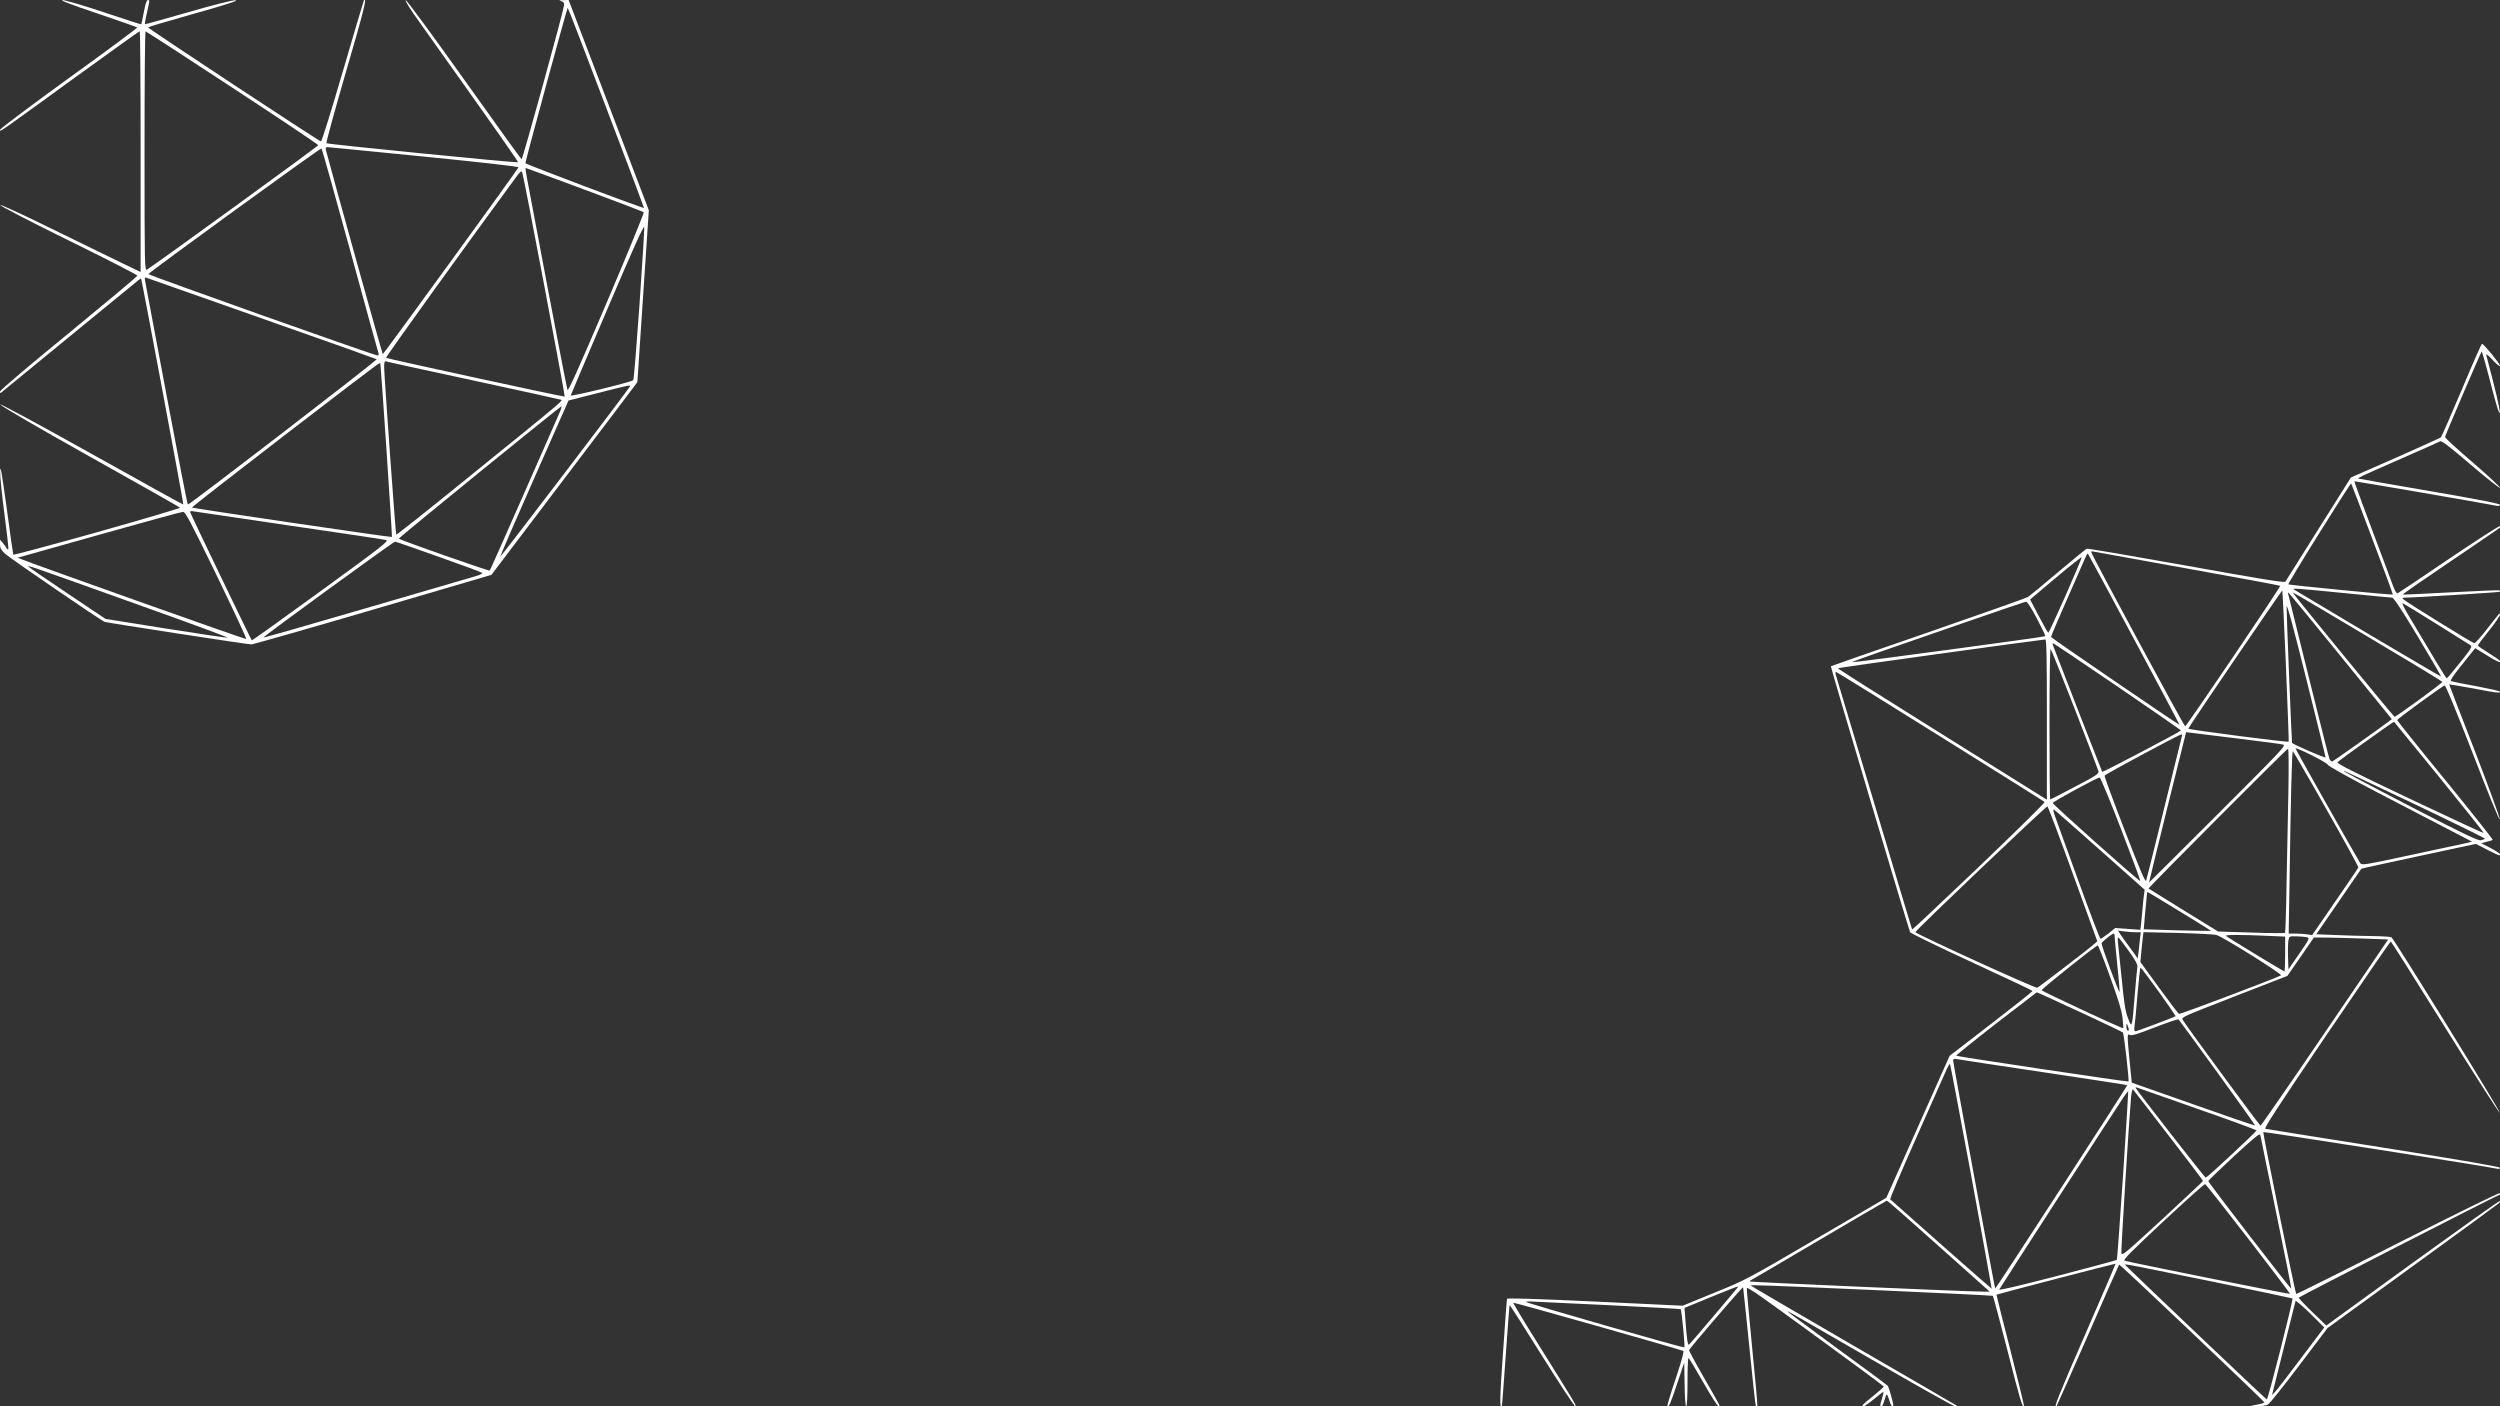 <svg xmlns="http://www.w3.org/2000/svg"
 width="1920pt" height="1080pt" viewBox="0 0 1920 1080"
 preserveAspectRatio="xMidYMid meet">

    <rect x="0" y="0" width="1920" height="1080" fill="#333333" stroke="none"/>

    <g transform="translate(0,1080) scale(0.1,-0.1)" fill="#FFFFFF">
        <path d="M747 10697 c166 -56 304 -105 307 -108 3 -3 -232 -178 -524 -388
        -291 -211 -530 -390 -530 -398 0 -17 -32 -40 575 401 270 195 493 356 498 356
        4 0 7 -416 7 -924 l0 -925 -142 68 c-79 38 -322 157 -541 264 -236 116 -397
        190 -395 182 2 -8 238 -131 528 -273 289 -142 525 -263 525 -269 0 -6 -237
        -204 -527 -442 -304 -248 -528 -439 -528 -448 0 -14 2 -15 18 -1 9 8 244 201
        522 428 278 227 513 420 523 428 9 8 19 13 21 11 5 -6 328 -1731 324 -1734 -2
        -2 -319 174 -706 390 -426 238 -702 387 -700 378 2 -9 291 -178 688 -400 377
        -211 688 -387 693 -392 4 -4 -282 -88 -635 -188 -354 -99 -644 -177 -646 -173
        -2 4 -25 167 -51 361 -39 281 -49 338 -50 278 -1 -42 15 -192 34 -334 19 -143
        32 -261 29 -264 -3 -3 -9 1 -14 10 -5 9 -18 27 -29 40 l-20 24 -1 -35 c0 -29
        8 -43 38 -72 33 -32 735 -512 765 -524 21 -7 1101 -174 1127 -173 14 0 434
        120 935 267 l909 267 398 525 c219 289 471 622 561 740 l162 215 44 660 44
        660 -308 808 -308 807 -41 -1 c-34 -1 -37 -2 -16 -8 19 -6 24 -13 22 -32 -6
        -51 -318 -1184 -326 -1182 -4 1 -202 275 -440 610 -242 340 -440 609 -449 611
        -11 2 28 -61 106 -170 635 -893 759 -1070 755 -1074 -7 -7 -1461 138 -1471
        146 -4 4 64 252 151 551 135 462 163 573 137 547 -2 -2 -75 -248 -162 -546
        -87 -298 -162 -540 -168 -538 -32 12 -1334 871 -1328 876 5 4 165 52 358 106
        249 70 340 100 315 102 -22 2 -161 -33 -365 -92 -181 -52 -331 -94 -332 -92
        -2 2 4 34 12 72 8 38 18 79 20 92 4 14 1 22 -9 22 -9 0 -19 -28 -31 -92 -10
        -51 -19 -94 -20 -95 -1 -2 -129 40 -285 92 -160 53 -300 95 -320 94 -24 0 59
        -32 267 -102z m3909 -725 c161 -422 291 -768 290 -769 -5 -6 -911 336 -911
        344 0 17 320 1193 325 1193 3 0 136 -346 296 -768z m-2872 155 c363 -238 659
        -436 660 -442 0 -8 -1264 -926 -1316 -956 -17 -9 -18 37 -18 911 0 506 3 920
        8 919 4 0 304 -194 666 -432z m1476 -530 c432 -43 724 -76 722 -82 -3 -14
        -1036 -1434 -1042 -1435 -4 0 -385 1367 -437 1568 -4 17 -1 22 13 22 11 -1
        345 -33 744 -73z m-571 -720 c118 -430 216 -788 219 -794 2 -7 -2 -13 -9 -13
        -26 1 -1755 615 -1759 625 -3 9 1314 965 1329 965 3 0 102 -352 220 -783z
        m1799 467 c246 -91 451 -170 456 -174 4 -4 -124 -317 -285 -695 -215 -504
        -295 -683 -301 -669 -4 11 -73 366 -153 789 -80 424 -151 803 -159 843 -7 39
        -12 72 -9 72 3 0 206 -75 451 -166z m-308 -738 c88 -467 159 -850 157 -852 -4
        -4 -1366 291 -1372 298 -5 5 628 884 998 1387 36 48 41 52 48 35 5 -10 81
        -401 169 -868z m731 -150 c-22 -312 -43 -572 -48 -576 -16 -15 -485 -129 -480
        -117 2 7 130 307 283 667 204 478 280 647 282 625 1 -17 -15 -286 -37 -599z
        m-2896 -103 c479 -168 873 -309 878 -312 7 -7 -1435 -1116 -1450 -1116 -4 0
        -77 376 -163 835 -86 459 -160 852 -164 874 -7 35 -6 38 11 32 10 -4 410 -145
        888 -313z m1610 -473 c358 -77 661 -144 674 -148 28 -9 92 45 -718 -611 -293
        -238 -535 -430 -538 -427 -5 5 -92 1215 -93 1288 0 34 4 46 13 43 6 -3 305
        -68 662 -145z m-704 128 c5 -25 93 -1330 89 -1332 -8 -4 -1530 220 -1536 226
        -5 6 1425 1107 1439 1108 4 0 7 -1 8 -2z m1917 -176 c-7 -18 -992 -1311 -996
        -1307 -2 2 115 273 260 601 l264 598 224 57 c239 61 254 64 248 51z m-544
        -209 c-14 -32 -138 -314 -276 -628 -138 -313 -253 -573 -257 -577 -5 -6 -685
        233 -698 245 -5 5 1237 1015 1249 1016 4 1 -4 -25 -18 -56z m-2079 -858 c396
        -57 733 -108 748 -112 26 -7 -7 -34 -498 -391 -290 -211 -529 -382 -531 -380
        -8 9 -474 977 -474 986 0 6 8 8 18 6 9 -2 341 -51 737 -109z m-552 -382 c130
        -269 233 -489 228 -491 -8 -3 -1645 579 -1726 613 l-30 12 30 8 c17 5 298 84
        625 176 327 92 604 168 616 168 17 1 56 -72 257 -486z m1706 141 c179 -63 330
        -119 334 -124 5 -4 -17 -16 -50 -25 -32 -9 -411 -120 -842 -246 -431 -126
        -786 -228 -788 -225 -5 5 998 736 1011 736 5 0 156 -52 335 -116z m-2275 -380
        c368 -131 662 -240 655 -242 -8 -1 -222 31 -477 71 l-462 74 -288 193 c-158
        106 -294 199 -302 207 -17 16 -19 17 874 -303z"/>
        <path d="M18905 7804 c-82 -195 -154 -359 -160 -364 -5 -4 -163 -75 -350 -158
        l-340 -149 -248 -394 c-136 -217 -251 -400 -255 -406 -6 -10 -189 20 -762 123
        -414 74 -758 133 -764 130 -6 -2 -105 -84 -221 -181 -115 -98 -219 -183 -230
        -190 -11 -7 -355 -129 -765 -271 -410 -141 -747 -259 -749 -261 -4 -3 597
        -2019 609 -2043 5 -8 218 -112 474 -230 256 -118 466 -217 466 -221 0 -4 -143
        -117 -319 -253 l-318 -245 -243 -545 -243 -545 -537 -314 c-532 -312 -540
        -316 -783 -415 l-244 -100 -673 32 c-446 21 -674 28 -676 21 -2 -5 -16 -192
        -31 -415 -25 -347 -26 -429 -9 -409 2 2 15 177 30 389 15 211 28 386 30 387 2
        2 113 -172 247 -387 134 -214 250 -390 257 -390 13 0 13 0 -285 478 -108 172
        -194 315 -191 317 4 4 1243 -347 1305 -370 8 -3 -10 -69 -57 -211 -39 -114
        -67 -210 -65 -213 11 -11 25 20 76 174 l54 160 3 -168 c1 -100 6 -167 12 -167
        6 0 10 71 10 185 0 102 3 185 8 185 4 0 54 -83 112 -185 58 -102 111 -185 118
        -185 15 0 26 -20 -117 229 -62 107 -110 198 -109 202 7 18 413 490 415 483 1
        -5 23 -211 48 -458 24 -247 47 -451 50 -454 3 -3 8 -3 11 0 3 3 -15 208 -40
        454 -24 247 -43 451 -40 453 2 2 34 -16 71 -41 96 -64 978 -708 980 -716 1 -4
        -32 -34 -73 -67 -88 -70 -103 -85 -82 -85 7 0 43 25 80 55 36 30 69 55 72 55
        3 0 -1 -21 -9 -47 -18 -57 -18 -63 -5 -63 6 0 15 20 22 45 7 25 15 45 19 45 3
        0 12 -20 19 -45 11 -40 30 -62 30 -35 0 19 -33 135 -42 147 -5 6 -180 136
        -389 288 -208 153 -379 279 -379 281 0 6 -32 25 650 -370 338 -196 623 -356
        634 -356 11 0 17 2 15 4 -2 2 -344 201 -759 441 -415 241 -771 449 -790 461
        l-35 24 45 -1 c143 -1 1810 -76 1815 -81 3 -3 54 -192 112 -419 98 -384 115
        -440 127 -428 3 2 -44 195 -104 429 -60 233 -108 425 -107 427 5 4 912 240
        915 238 1 -1 -104 -246 -234 -544 -203 -464 -248 -578 -219 -549 3 3 111 248
        241 544 129 296 237 540 239 542 5 5 1115 -1049 1115 -1058 0 -4 -24 -12 -52
        -17 l-53 -10 55 -2 c30 0 65 5 77 12 13 6 121 141 240 299 l218 288 655 476
        c360 261 659 480 664 485 5 5 7 11 4 15 -4 3 -304 -211 -669 -475 l-663 -481
        -106 102 c-59 57 -106 107 -106 112 1 6 1502 775 1540 789 5 2 7 8 5 14 -2 6
        -338 -159 -782 -384 -428 -218 -780 -393 -782 -391 -8 8 -258 1239 -253 1244
        4 4 1731 -266 1796 -282 17 -3 23 -1 20 8 -3 8 -290 58 -894 154 -489 77 -897
        143 -906 145 -12 3 99 174 470 721 268 395 490 718 493 718 3 0 192 -299 420
        -665 228 -366 415 -658 417 -650 3 15 -811 1333 -832 1347 -6 4 -72 8 -146 9
        -74 1 -202 4 -283 8 l-148 6 172 250 c95 138 173 251 174 253 2 2 200 45 441
        97 l439 94 87 -45 c93 -47 98 -49 98 -35 0 6 -32 27 -72 48 l-72 37 41 11 c23
        5 44 12 47 15 3 3 -161 210 -364 459 -204 249 -370 457 -370 461 0 8 342 257
        364 266 8 3 83 -179 217 -523 118 -306 205 -519 207 -505 2 12 -85 249 -192
        527 -108 277 -196 506 -196 508 0 2 80 -11 178 -29 189 -36 212 -39 212 -26 0
        5 -82 23 -182 42 -101 18 -188 36 -195 39 -7 4 19 44 69 106 44 55 89 111 99
        124 l19 23 91 -56 c84 -52 110 -62 96 -38 -4 4 -42 31 -86 58 -44 27 -81 53
        -81 57 0 4 38 55 85 113 47 59 85 114 85 123 0 13 -4 12 -18 -6 -9 -12 -51
        -65 -92 -117 -41 -52 -80 -95 -87 -96 -12 0 -518 313 -543 336 -12 12 -12 14
        5 14 70 0 729 41 733 45 3 3 3 7 0 11 -3 3 -171 -4 -374 -15 -202 -11 -369
        -19 -371 -17 -3 2 164 118 369 256 436 296 381 256 377 269 -2 6 -177 -107
        -389 -250 -212 -144 -390 -263 -397 -266 -6 -2 -20 18 -31 49 -232 617 -303
        810 -300 812 2 2 983 -167 1091 -188 18 -4 27 -1 27 7 0 9 -157 40 -542 106
        -299 51 -545 95 -546 96 -6 5 18 16 323 150 160 70 297 131 306 136 11 6 72
        -41 237 -182 122 -104 222 -183 222 -175 0 8 -96 97 -212 197 -117 100 -212
        187 -210 193 11 37 277 656 281 656 4 0 36 -113 71 -251 44 -170 66 -239 68
        -217 2 27 -26 148 -104 443 -3 11 19 -6 50 -40 32 -35 56 -53 56 -44 0 16
        -125 169 -139 169 -3 0 -74 -160 -156 -356z m-685 -1144 c88 -233 159 -425
        157 -426 -4 -5 -797 73 -803 78 -2 3 104 179 237 392 133 213 243 385 246 383
        2 -2 75 -194 163 -427z m-1425 -226 c391 -70 713 -130 717 -133 6 -6 -716
        -1074 -730 -1079 -7 -2 -713 1306 -720 1335 -2 7 2 11 10 8 7 -2 333 -61 723
        -131z m-405 -544 c193 -359 349 -654 348 -656 -4 -4 -983 665 -986 674 -1 4
        55 136 124 292 69 157 132 300 140 319 8 19 17 32 19 29 3 -3 163 -299 355
        -658z m-526 337 c-70 -158 -130 -287 -133 -287 -3 0 -36 58 -73 128 l-67 128
        197 166 c108 91 198 162 200 158 1 -3 -55 -135 -124 -293z m2141 18 c193 -19
        358 -35 367 -35 11 0 75 -96 198 -301 99 -166 179 -303 178 -305 -2 -1 -253
        146 -558 327 -305 182 -562 335 -570 340 -24 14 7 11 385 -26z m-449 -561 c13
        -317 23 -579 21 -580 -6 -7 -772 92 -771 100 2 12 719 1065 722 1061 2 -2 14
        -263 28 -581z m428 67 l385 -474 -22 -17 c-66 -50 -421 -302 -433 -307 -8 -3
        -18 5 -24 19 -5 12 -77 298 -160 633 -83 336 -153 619 -156 630 -5 18 -4 18 9
        5 8 -8 189 -228 401 -489z m216 150 c305 -181 556 -333 557 -338 2 -8 -354
        -268 -367 -268 -6 0 -756 914 -774 944 -11 16 -70 51 584 -338z m-2556 148
        c37 -71 66 -132 64 -135 -6 -6 -1480 -205 -1485 -200 -2 2 85 34 194 72 109
        38 407 141 663 230 256 89 472 162 480 163 9 1 40 -47 84 -130z m2216 -1066
        c0 -8 -229 91 -257 111 -3 2 -43 1001 -42 1046 1 32 46 -133 150 -550 82 -327
        149 -600 149 -607z m851 1026 c134 -83 252 -157 262 -164 15 -11 8 -24 -80
        -134 -53 -66 -99 -121 -102 -121 -5 0 -116 183 -299 493 -29 49 -47 87 -39 84
        8 -3 124 -74 258 -158z m-2991 -735 l0 -616 -22 14 c-13 8 -375 234 -805 503
        -431 269 -781 490 -778 493 3 4 1540 217 1593 221 9 1 12 -128 12 -615z m546
        251 c266 -182 484 -332 484 -335 0 -7 -601 -323 -605 -318 -2 2 -285 727 -376
        966 -6 17 -6 23 2 20 6 -2 229 -152 495 -333z m-330 -175 c97 -250 178 -464
        181 -475 3 -17 -23 -35 -181 -117 -102 -54 -187 -98 -190 -98 -4 0 -6 262 -6
        582 0 362 4 578 9 573 6 -6 89 -215 187 -465z m-1035 -206 c437 -273 798 -499
        802 -503 4 -5 -222 -227 -503 -496 -281 -268 -513 -486 -515 -484 -1 2 -132
        436 -289 964 -158 528 -291 972 -296 988 -5 15 -5 27 0 27 4 0 365 -223 801
        -496z m3833 -313 c190 -234 344 -427 341 -429 -2 -2 -258 117 -569 264 -449
        213 -563 271 -554 281 18 17 431 313 434 310 1 -1 158 -193 348 -426z m-1564
        299 c184 -22 347 -44 363 -48 26 -7 6 -28 -500 -534 -290 -290 -528 -526 -528
        -525 -2 2 282 1150 284 1153 1 1 11 0 24 -2 12 -2 173 -22 357 -44z m-414 13
        c-3 -10 -64 -259 -136 -553 -72 -294 -134 -543 -138 -554 -6 -14 -50 90 -165
        389 -87 224 -156 412 -154 418 3 10 573 316 590 317 5 0 6 -8 3 -17z m1121
        -216 c5 -11 156 -95 368 -206 198 -103 446 -232 550 -286 l190 -99 -40 -10
        c-22 -5 -212 -46 -423 -91 -383 -82 -384 -82 -397 -61 -37 59 -495 870 -495
        877 0 14 239 -105 247 -124z m-302 -194 c-4 -175 -10 -492 -14 -705 -3 -212
        -9 -389 -12 -392 -3 -4 -120 -3 -260 2 l-254 8 -265 163 c-146 90 -267 165
        -269 167 -5 5 1061 1074 1071 1074 5 0 6 -135 3 -317z m290 -145 c138 -242
        249 -445 247 -450 -1 -5 -82 -124 -179 -264 l-176 -256 -36 6 c-20 3 -60 6
        -90 6 l-54 0 7 428 c9 627 18 972 25 972 3 -1 119 -199 256 -442z m688 32
        c294 -140 533 -258 531 -261 -2 -4 -16 -9 -31 -12 -23 -4 -124 44 -523 250
        -437 227 -563 294 -524 282 6 -2 252 -119 547 -259z m-2264 -186 c84 -217 151
        -398 148 -400 -6 -7 -672 587 -672 599 0 10 341 195 360 196 6 1 80 -177 164
        -395z m-369 -347 l187 -516 -21 -19 c-36 -33 -427 -333 -440 -338 -15 -6 -936
        415 -936 427 0 13 1004 969 1014 966 5 -2 93 -235 196 -520z m209 184 l342
        -304 -5 -36 c-3 -20 -8 -67 -11 -106 -3 -38 -8 -92 -11 -118 l-6 -48 -97 7
        -96 7 -52 -42 c-29 -22 -56 -41 -61 -41 -5 0 -78 190 -162 423 -84 232 -166
        457 -181 500 -18 48 -24 75 -16 70 8 -4 168 -145 356 -312z m622 -477 c123
        -75 226 -139 229 -142 3 -2 -112 -1 -255 3 -143 4 -261 8 -261 8 -1 2 20 234
        26 285 0 5 31 -13 261 -154z m-349 -154 l39 0 -5 -42 c-3 -24 -8 -69 -11 -101
        l-7 -58 -57 79 c-32 43 -67 91 -77 107 l-18 28 48 -6 c27 -4 66 -7 88 -7z
        m621 -21 c53 -16 509 -302 495 -310 -42 -23 -773 -299 -783 -296 -6 3 -75 93
        -154 202 l-143 197 6 66 c4 37 9 89 12 115 l6 48 267 -6 c146 -4 279 -11 294
        -16z m-783 -7 c0 -10 9 -107 20 -216 12 -110 20 -206 18 -214 -3 -14 -139 353
        -138 373 1 11 80 75 93 75 4 0 7 -8 7 -18z m1168 1 l142 -6 0 -134 c0 -73 -3
        -133 -6 -133 -8 0 -433 258 -448 272 -12 10 115 10 312 1z m310 -11 c21 -7 19
        -13 -60 -127 l-83 -120 -3 95 c-2 52 0 110 3 128 6 32 6 32 63 31 31 -1 67 -4
        80 -7z m-1371 -103 c51 -70 71 -108 68 -123 -2 -11 -11 -109 -20 -216 -21
        -262 -21 -260 -52 -180 -20 52 -30 112 -48 300 -13 129 -26 254 -29 278 -3 23
        -2 42 2 42 4 0 40 -46 79 -101z m1831 92 l163 -6 -486 -715 c-267 -393 -490
        -715 -494 -715 -7 0 -542 726 -597 811 -14 21 -9 23 394 180 l409 159 102 147
        102 148 122 -1 c67 -1 195 -5 285 -8z m-1973 -292 c64 -177 90 -260 96 -317 5
        -42 7 -77 5 -79 -5 -5 -621 282 -626 292 -3 9 415 343 431 344 3 1 46 -107 94
        -240z m374 -115 c73 -102 131 -187 130 -188 -10 -8 -297 -116 -308 -116 -10 0
        -12 10 -8 38 3 20 14 130 23 245 10 114 20 207 23 206 4 0 66 -83 140 -185z
        m-579 -168 c162 -75 299 -141 304 -146 8 -8 49 -370 43 -376 -4 -5 -1317 192
        -1323 198 -3 3 135 114 306 247 l312 240 32 -13 c17 -8 164 -75 326 -150z
        m1030 -454 c161 -222 291 -404 289 -406 -2 -2 -216 71 -475 163 l-472 166 -11
        110 c-26 261 -26 269 -5 257 16 -8 55 4 194 58 96 37 178 65 181 61 4 -3 138
        -187 299 -409z m-681 330 c1 -7 -3 -10 -9 -7 -5 3 -10 18 -9 33 0 24 1 25 9 7
        5 -11 9 -26 9 -33z m-655 -327 c352 -53 641 -97 643 -99 2 -2 -225 -355 -504
        -784 -279 -430 -508 -780 -510 -778 -4 4 -323 1732 -323 1751 0 13 7 15 28 11
        15 -3 315 -49 666 -101z m-554 -801 c87 -473 157 -860 156 -861 -2 -2 -692
        607 -779 686 -4 4 88 221 204 482 116 261 220 494 230 518 11 24 22 41 25 39
        3 -3 76 -392 164 -864z m1743 518 c246 -86 447 -160 447 -164 0 -9 -380 -363
        -390 -363 -7 0 -513 649 -537 688 -4 7 0 8 13 3 10 -4 220 -78 467 -164z
        m-228 -203 c146 -189 265 -346 264 -349 0 -3 -141 -134 -312 -293 -298 -274
        -312 -286 -315 -258 -3 26 58 1007 74 1189 4 43 10 70 15 65 5 -5 128 -164
        274 -354z m-350 -307 c-24 -354 -45 -646 -48 -648 -2 -3 -208 -58 -456 -123
        -283 -73 -450 -113 -447 -105 5 13 897 1391 958 1482 17 24 31 42 33 40 1 -2
        -17 -292 -40 -646z m1176 -286 c66 -319 118 -581 116 -583 -5 -5 -637 814
        -637 826 0 5 89 91 198 192 155 143 198 178 201 163 2 -10 57 -280 122 -598z
        m-213 -201 c177 -230 321 -419 319 -422 -5 -4 -1244 244 -1270 255 -14 6 47
        67 295 299 172 160 318 291 323 289 6 -1 155 -191 333 -421z m-2379 -55 l392
        -350 -43 0 c-94 -1 -1793 73 -1798 78 -3 2 0 7 5 9 6 2 242 141 525 308 283
        167 518 304 521 304 4 1 183 -156 398 -349z m2084 -269 c345 -71 630 -131 633
        -133 8 -8 -188 -779 -197 -776 -9 3 -1089 1029 -1089 1035 0 7 50 -3 653 -126z
        m-3635 -58 c-8 -10 -93 -110 -188 -223 -95 -113 -176 -206 -180 -208 -9 -3
        -17 59 -26 188 l-7 95 199 82 c110 45 203 82 208 82 5 1 2 -7 -6 -16z m-959
        -128 c288 -14 526 -27 529 -30 7 -7 34 -287 28 -293 -7 -6 -1216 341 -1216
        349 0 4 30 5 68 2 37 -2 303 -15 591 -28z m5398 -97 l73 -73 -181 -240 c-99
        -132 -189 -249 -201 -260 l-20 -20 6 20 c3 11 39 157 81 325 42 168 80 322 86
        343 l10 38 37 -30 c20 -16 70 -63 109 -103z"/>
    </g>
</svg>
